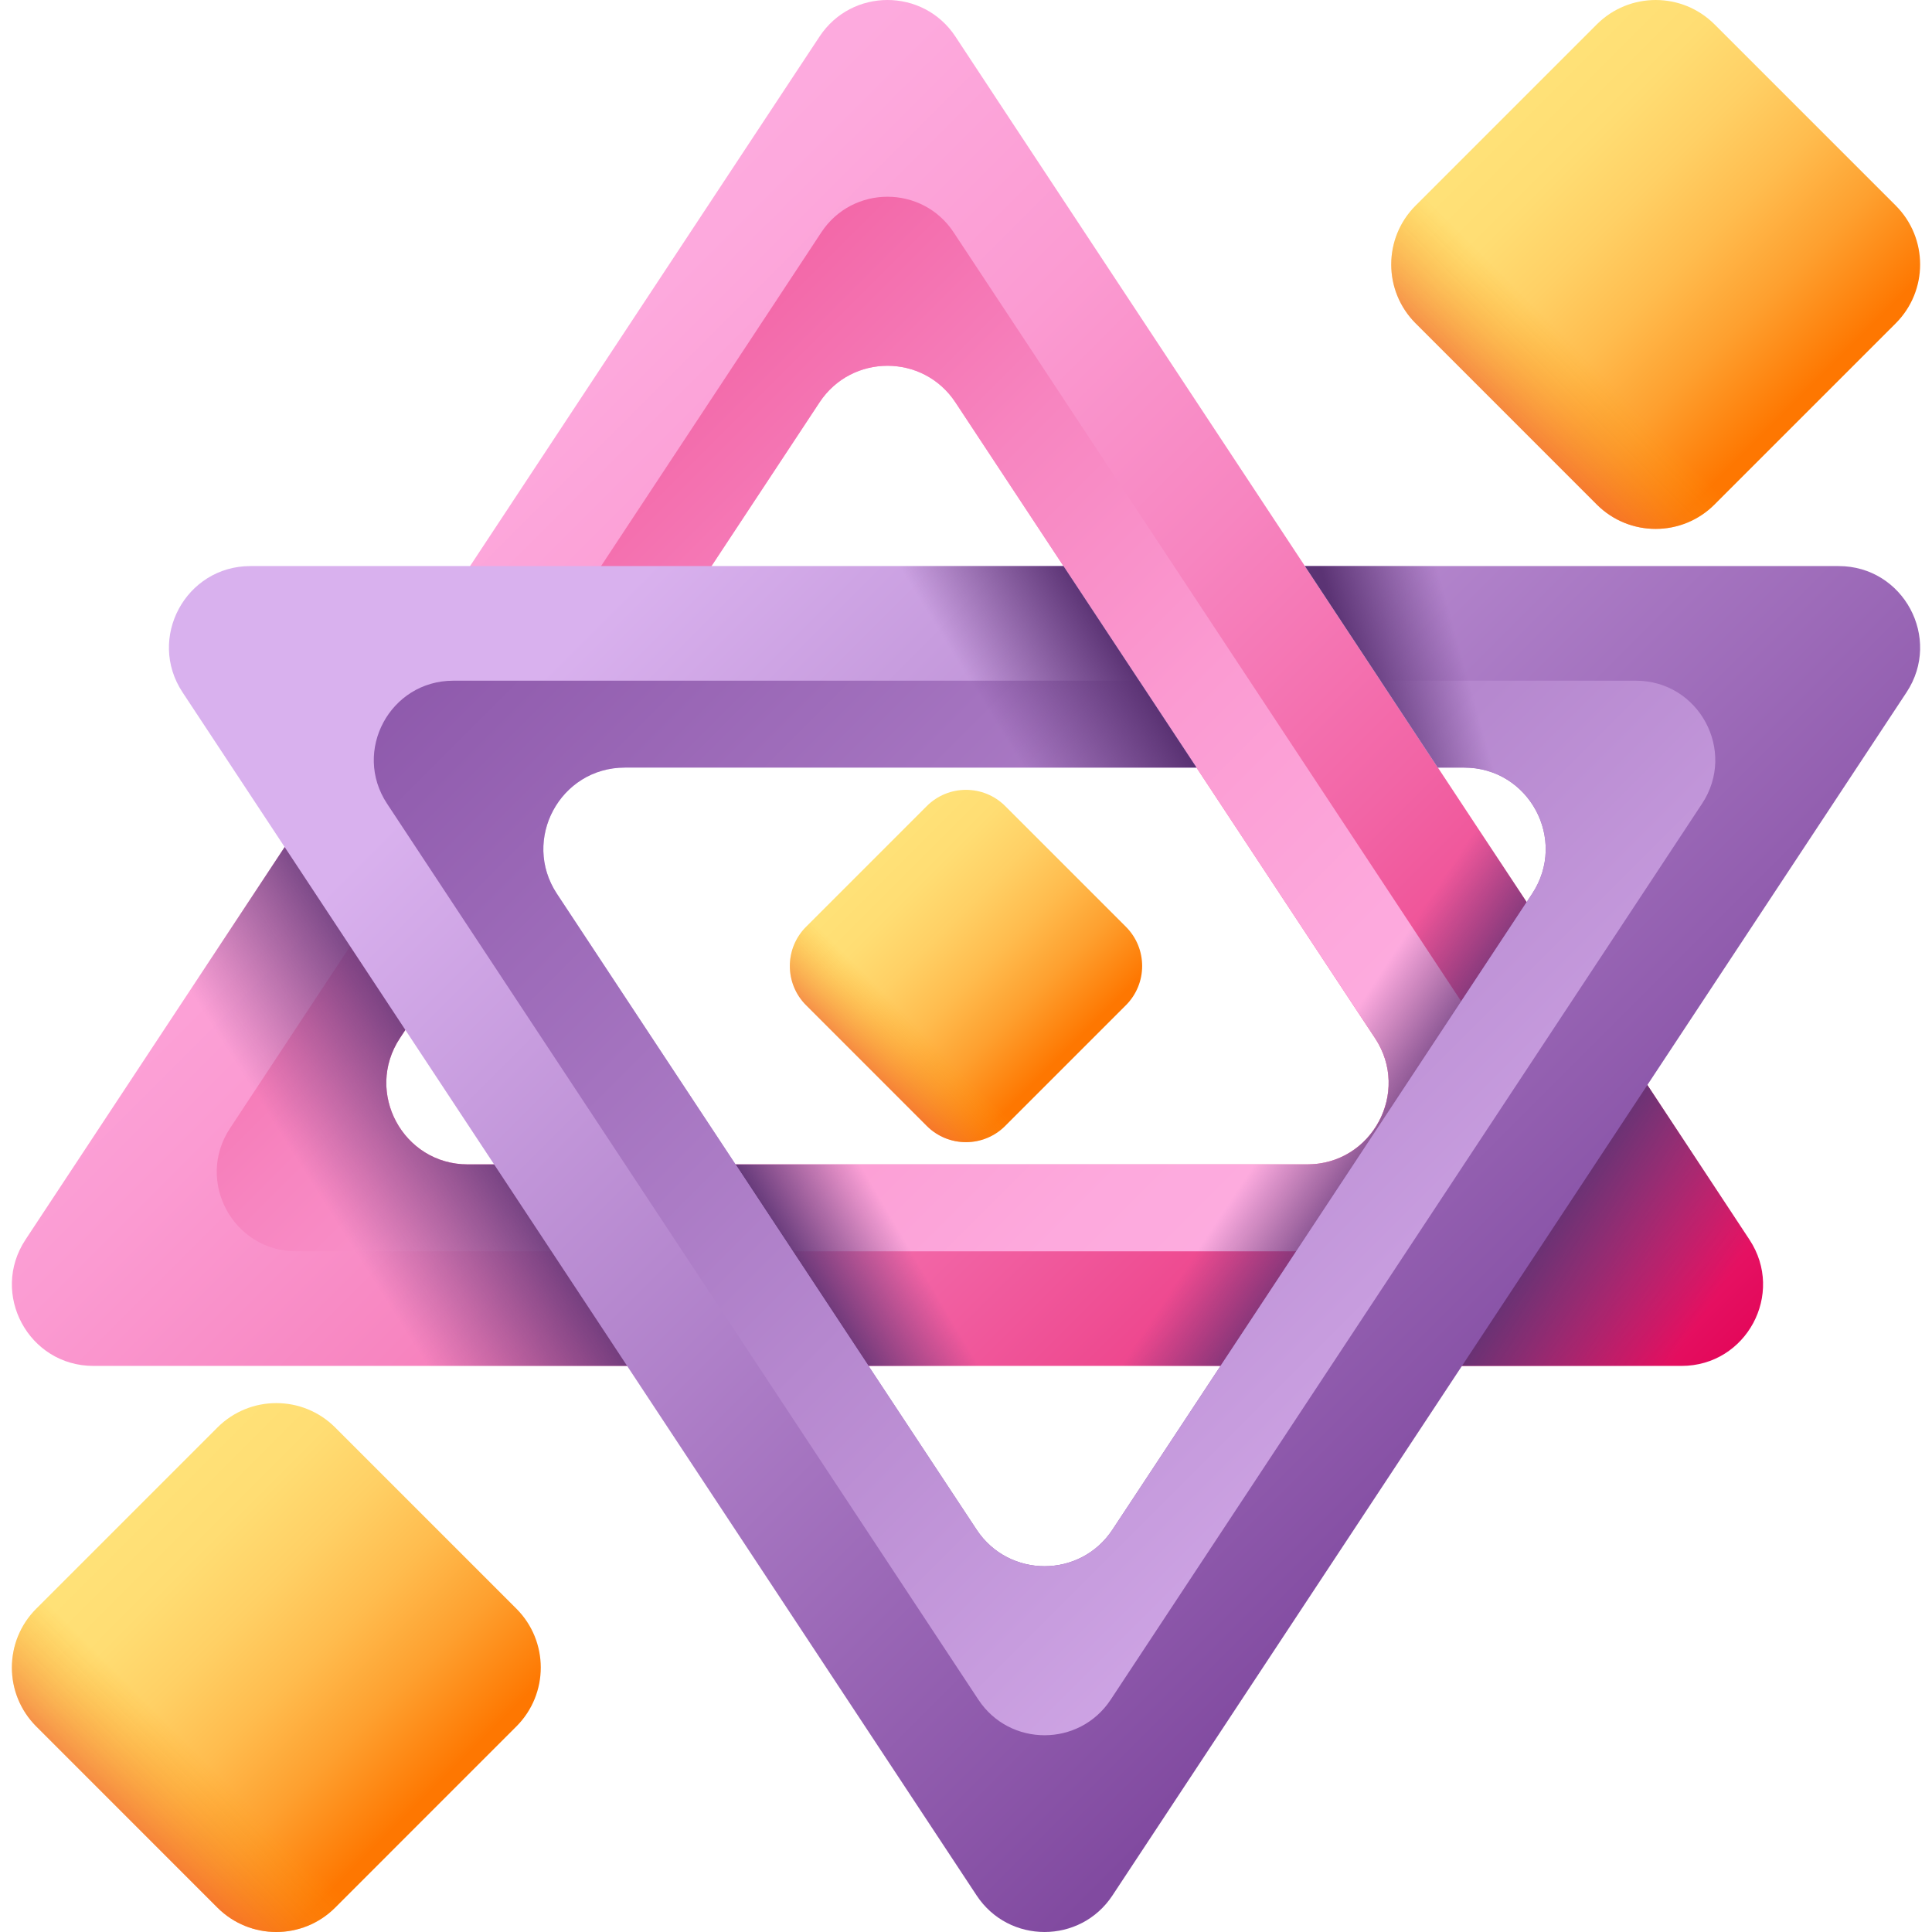 <!-- icon666.com - MILLIONS vector ICONS FREE --><svg id="Capa_1" enable-background="new 0 0 510.002 510.002" viewBox="0 0 510.002 510.002" xmlns="http://www.w3.org/2000/svg" xmlns:xlink="http://www.w3.org/1999/xlink"><linearGradient id="lg1"><stop offset="0" stop-color="#feaee1"></stop><stop offset=".136" stop-color="#fda9dd"></stop><stop offset=".29" stop-color="#fb9bd2"></stop><stop offset=".453" stop-color="#f785c0"></stop><stop offset=".622" stop-color="#f265a6"></stop><stop offset=".796" stop-color="#ec3c85"></stop><stop offset=".971" stop-color="#e40b5d"></stop><stop offset="1" stop-color="#e30256"></stop></linearGradient><linearGradient id="SVGID_1_" gradientUnits="userSpaceOnUse" x1="54.589" x2="387.441" xlink:href="#lg1" y1="105.412" y2="438.265"></linearGradient><linearGradient id="lg2"><stop offset="0" stop-color="#5b3374" stop-opacity="0"></stop><stop offset="1" stop-color="#5b3374"></stop></linearGradient><linearGradient id="SVGID_00000039819536080609371690000011395339192611750847_" gradientUnits="userSpaceOnUse" x1="448.092" x2="404.758" xlink:href="#lg2" y1="349.639" y2="321.639"></linearGradient><linearGradient id="SVGID_00000023981108713097081870000009559292279898155400_" gradientUnits="userSpaceOnUse" x1="333.343" x2="-16.513" xlink:href="#lg1" y1="368.241" y2="18.385"></linearGradient><linearGradient id="SVGID_00000011031342538345907720000014551845772270550155_" gradientUnits="userSpaceOnUse" x1="240.461" x2="214.461" xlink:href="#lg2" y1="330.126" y2="345.459"></linearGradient><linearGradient id="SVGID_00000148634975072812381790000011542852992218190757_" gradientUnits="userSpaceOnUse" x1="84.484" x2="129.484" xlink:href="#lg2" y1="315.656" y2="287.156"></linearGradient><linearGradient id="SVGID_00000136403143793885309780000011436532857561715630_" gradientUnits="userSpaceOnUse" x1="342.517" x2="369.626" xlink:href="#lg2" y1="290.068" y2="307.96"></linearGradient><linearGradient id="lg3"><stop offset="0" stop-color="#d9b1ee"></stop><stop offset="1" stop-color="#814aa0"></stop></linearGradient><linearGradient id="SVGID_00000105400489949709101960000008733358201445940876_" gradientUnits="userSpaceOnUse" x1="185.95" x2="420.068" xlink:href="#lg3" y1="135.122" y2="369.24"></linearGradient><linearGradient id="SVGID_00000023248821180332113420000004953264017305618308_" gradientUnits="userSpaceOnUse" x1="433.295" x2="111.859" xlink:href="#lg3" y1="398.388" y2="76.953"></linearGradient><linearGradient id="SVGID_00000105402697908671988560000018333490624712160424_" gradientUnits="userSpaceOnUse" x1="255.278" x2="287.778" xlink:href="#lg2" y1="178.575" y2="158.575"></linearGradient><linearGradient id="SVGID_00000042726865895293991320000006794812670494979483_" gradientUnits="userSpaceOnUse" x1="389.663" x2="361.163" xlink:href="#lg2" y1="186.386" y2="194.386"></linearGradient><linearGradient id="lg4"><stop offset="0" stop-color="#ffe177"></stop><stop offset=".167" stop-color="#ffdd73"></stop><stop offset=".356" stop-color="#ffd065"></stop><stop offset=".556" stop-color="#ffbc4e"></stop><stop offset=".763" stop-color="#fea02f"></stop><stop offset=".974" stop-color="#fe7c06"></stop><stop offset="1" stop-color="#fe7701"></stop></linearGradient><linearGradient id="SVGID_00000163052923707013868970000008270046145095024570_" gradientUnits="userSpaceOnUse" x1="229.701" x2="279.459" xlink:href="#lg4" y1="229.699" y2="279.457"></linearGradient><linearGradient id="lg5"><stop offset="0" stop-color="#fea613" stop-opacity="0"></stop><stop offset="1" stop-color="#e94444"></stop></linearGradient><linearGradient id="SVGID_00000035500979931679017010000008348708844052823735_" gradientUnits="userSpaceOnUse" x1="240.65" x2="222.069" xlink:href="#lg5" y1="269.352" y2="287.933"></linearGradient><linearGradient id="SVGID_00000014620047633573971430000012682930578390609038_" gradientUnits="userSpaceOnUse" x1="34.96" x2="109.66" xlink:href="#lg4" y1="402.211" y2="476.911"></linearGradient><linearGradient id="SVGID_00000018199199585484290210000007934246312708727940_" gradientUnits="userSpaceOnUse" x1="51.398" x2="23.502" xlink:href="#lg5" y1="461.74" y2="489.635"></linearGradient><linearGradient id="SVGID_00000026881235322642412970000013656026931545435821_" gradientUnits="userSpaceOnUse" x1="399.076" x2="473.776" xlink:href="#lg4" y1="31.825" y2="106.525"></linearGradient><linearGradient id="SVGID_00000109748967139233690800000004029216638154557352_" gradientUnits="userSpaceOnUse" x1="415.514" x2="387.618" xlink:href="#lg5" y1="91.353" y2="119.249"></linearGradient><g><g><g><path d="m216.342 9.65-209.617 317.598c-9.428 14.284.817 33.32 17.931 33.32h419.235c17.115 0 27.359-19.035 17.931-33.32l-209.617-317.598c-8.492-12.867-27.371-12.867-35.863 0zm35.863 96.559 110.782 167.851c9.428 14.284-.817 33.32-17.931 33.32h-221.565c-17.115 0-27.359-19.035-17.931-33.32l110.782-167.851c8.492-12.867 27.371-12.867 35.863 0z" fill="url(#SVGID_1_)"></path><path d="m461.822 327.25-35.4-53.63-57.39 86.95h74.86c17.11 0 27.36-19.04 17.93-33.32z" fill="url(#SVGID_00000039819536080609371690000011395339192611750847_)"></path><path d="m216.802 61.339-156.089 236.508c-9.186 13.918.796 32.465 17.472 32.465h312.187c16.676 0 26.658-18.548 17.472-32.466l-156.098-236.507c-8.275-12.537-26.67-12.537-34.944 0zm35.403 44.87 110.782 167.851c9.428 14.284-.817 33.32-17.931 33.32h-221.565c-17.115 0-27.359-19.035-17.931-33.32l110.782-167.851c8.492-12.867 27.371-12.867 35.863 0z" fill="url(#SVGID_00000023981108713097081870000009559292279898155400_)"></path><path d="m248.245 307.379h-63.726l35.105 53.189h63.729z" fill="url(#SVGID_00000011031342538345907720000014551845772270550155_)"></path><path d="m139.439 307.379h-15.947c-17.115 0-27.359-19.036-17.931-33.32l5.944-9.005-31.865-48.28-72.915 110.474c-9.428 14.284.816 33.32 17.931 33.32h149.888z" fill="url(#SVGID_00000148634975072812381790000011542852992218190757_)"></path></g><path d="m385.913 212.235-31.664 47.985-.198.3 8.937 13.54c9.428 14.284-.816 33.32-17.931 33.32h-21.937l-35.109 53.189h63.333l66.239-100.348.001-.001z" fill="url(#SVGID_00000136403143793885309780000011436532857561715630_)"></path><g><path d="m485.352 149.43h-140.89l35.1 53.19h6.95c17.12 0 27.36 19.04 17.93 33.32l-110.78 167.85c-8.49 12.87-27.37 12.87-35.86 0l-110.79-167.85c-9.42-14.28.82-33.32 17.94-33.32h150.89l-35.11-53.19h-214.62c-17.11 0-27.36 19.04-17.93 33.32l209.62 317.6c8.49 12.87 27.37 12.87 35.86 0l209.62-317.6c9.42-14.28-.82-33.32-17.93-33.32z" fill="url(#SVGID_00000105400489949709101960000008733358201445940876_)"></path><path d="m431.832 179.69h-67.4l15.13 22.93h6.95c17.12 0 27.36 19.04 17.93 33.32l-1.44 2.19-80.82 122.44-28.52 43.22c-8.49 12.87-27.37 12.87-35.86 0l-28.53-43.22-35.11-53.19-47.15-71.44c-9.42-14.28.82-33.32 17.94-33.32h150.89l-15.14-22.93h-181.06c-16.68 0-26.66 18.55-17.47 32.46l22.12 33.52 40.73 61.71 35.1 53.19 58.14 88.09c8.27 12.54 26.67 12.54 34.94 0l58.14-88.09 66.24-100.35 31.72-48.07c9.18-13.91-.8-32.46-17.47-32.46z" fill="url(#SVGID_00000023248821180332113420000004953264017305618308_)"></path></g><path d="m203.002 202.62h112.84l-35.11-53.19h-77.73z" fill="url(#SVGID_00000105402697908671988560000018333490624712160424_)"></path><path d="m485.352 149.43h-140.89l35.1 53.19h6.95c6.206 0 11.5 2.51 15.289 6.38h84.156l17.325-26.25c9.42-14.28-.82-33.32-17.93-33.32z" fill="url(#SVGID_00000042726865895293991320000006794812670494979483_)"></path></g><g><path d="m244.648 297.211-31.858-31.858c-5.718-5.718-5.718-14.989 0-20.707l31.858-31.858c5.718-5.718 14.989-5.718 20.707 0l31.858 31.858c5.718 5.718 5.718 14.989 0 20.707l-31.858 31.858c-5.718 5.719-14.989 5.719-20.707 0z" fill="url(#SVGID_00000163052923707013868970000008270046145095024570_)"></path><path d="m229.281 228.156-16.491 16.491c-5.718 5.718-5.718 14.989 0 20.707l31.858 31.858c5.718 5.718 14.989 5.718 20.707 0l16.491-16.491z" fill="url(#SVGID_00000035500979931679017010000008348708844052823735_)"></path></g><g><path d="m57.4 503.564-47.826-47.826c-8.584-8.584-8.584-22.502 0-31.087l47.826-47.827c8.584-8.584 22.502-8.584 31.087 0l47.826 47.827c8.584 8.584 8.584 22.502 0 31.087l-47.826 47.827c-8.585 8.584-22.503 8.584-31.087-.001z" fill="url(#SVGID_00000014620047633573971430000012682930578390609038_)"></path><path d="m34.33 399.895-24.756 24.756c-8.584 8.584-8.584 22.502 0 31.087l47.826 47.826c8.584 8.584 22.502 8.584 31.087 0l24.756-24.756z" fill="url(#SVGID_00000018199199585484290210000007934246312708727940_)"></path></g><g><path d="m421.516 133.178-47.827-47.826c-8.584-8.584-8.584-22.502 0-31.087l47.827-47.826c8.584-8.584 22.502-8.584 31.087 0l47.827 47.826c8.584 8.584 8.584 22.502 0 31.087l-47.827 47.826c-8.585 8.584-22.503 8.584-31.087 0z" fill="url(#SVGID_00000026881235322642412970000013656026931545435821_)"></path><path d="m398.446 29.508-24.756 24.756c-8.584 8.584-8.584 22.502 0 31.087l47.826 47.826c8.584 8.584 22.502 8.584 31.087 0l24.756-24.756z" fill="url(#SVGID_00000109748967139233690800000004029216638154557352_)"></path></g></g></svg>